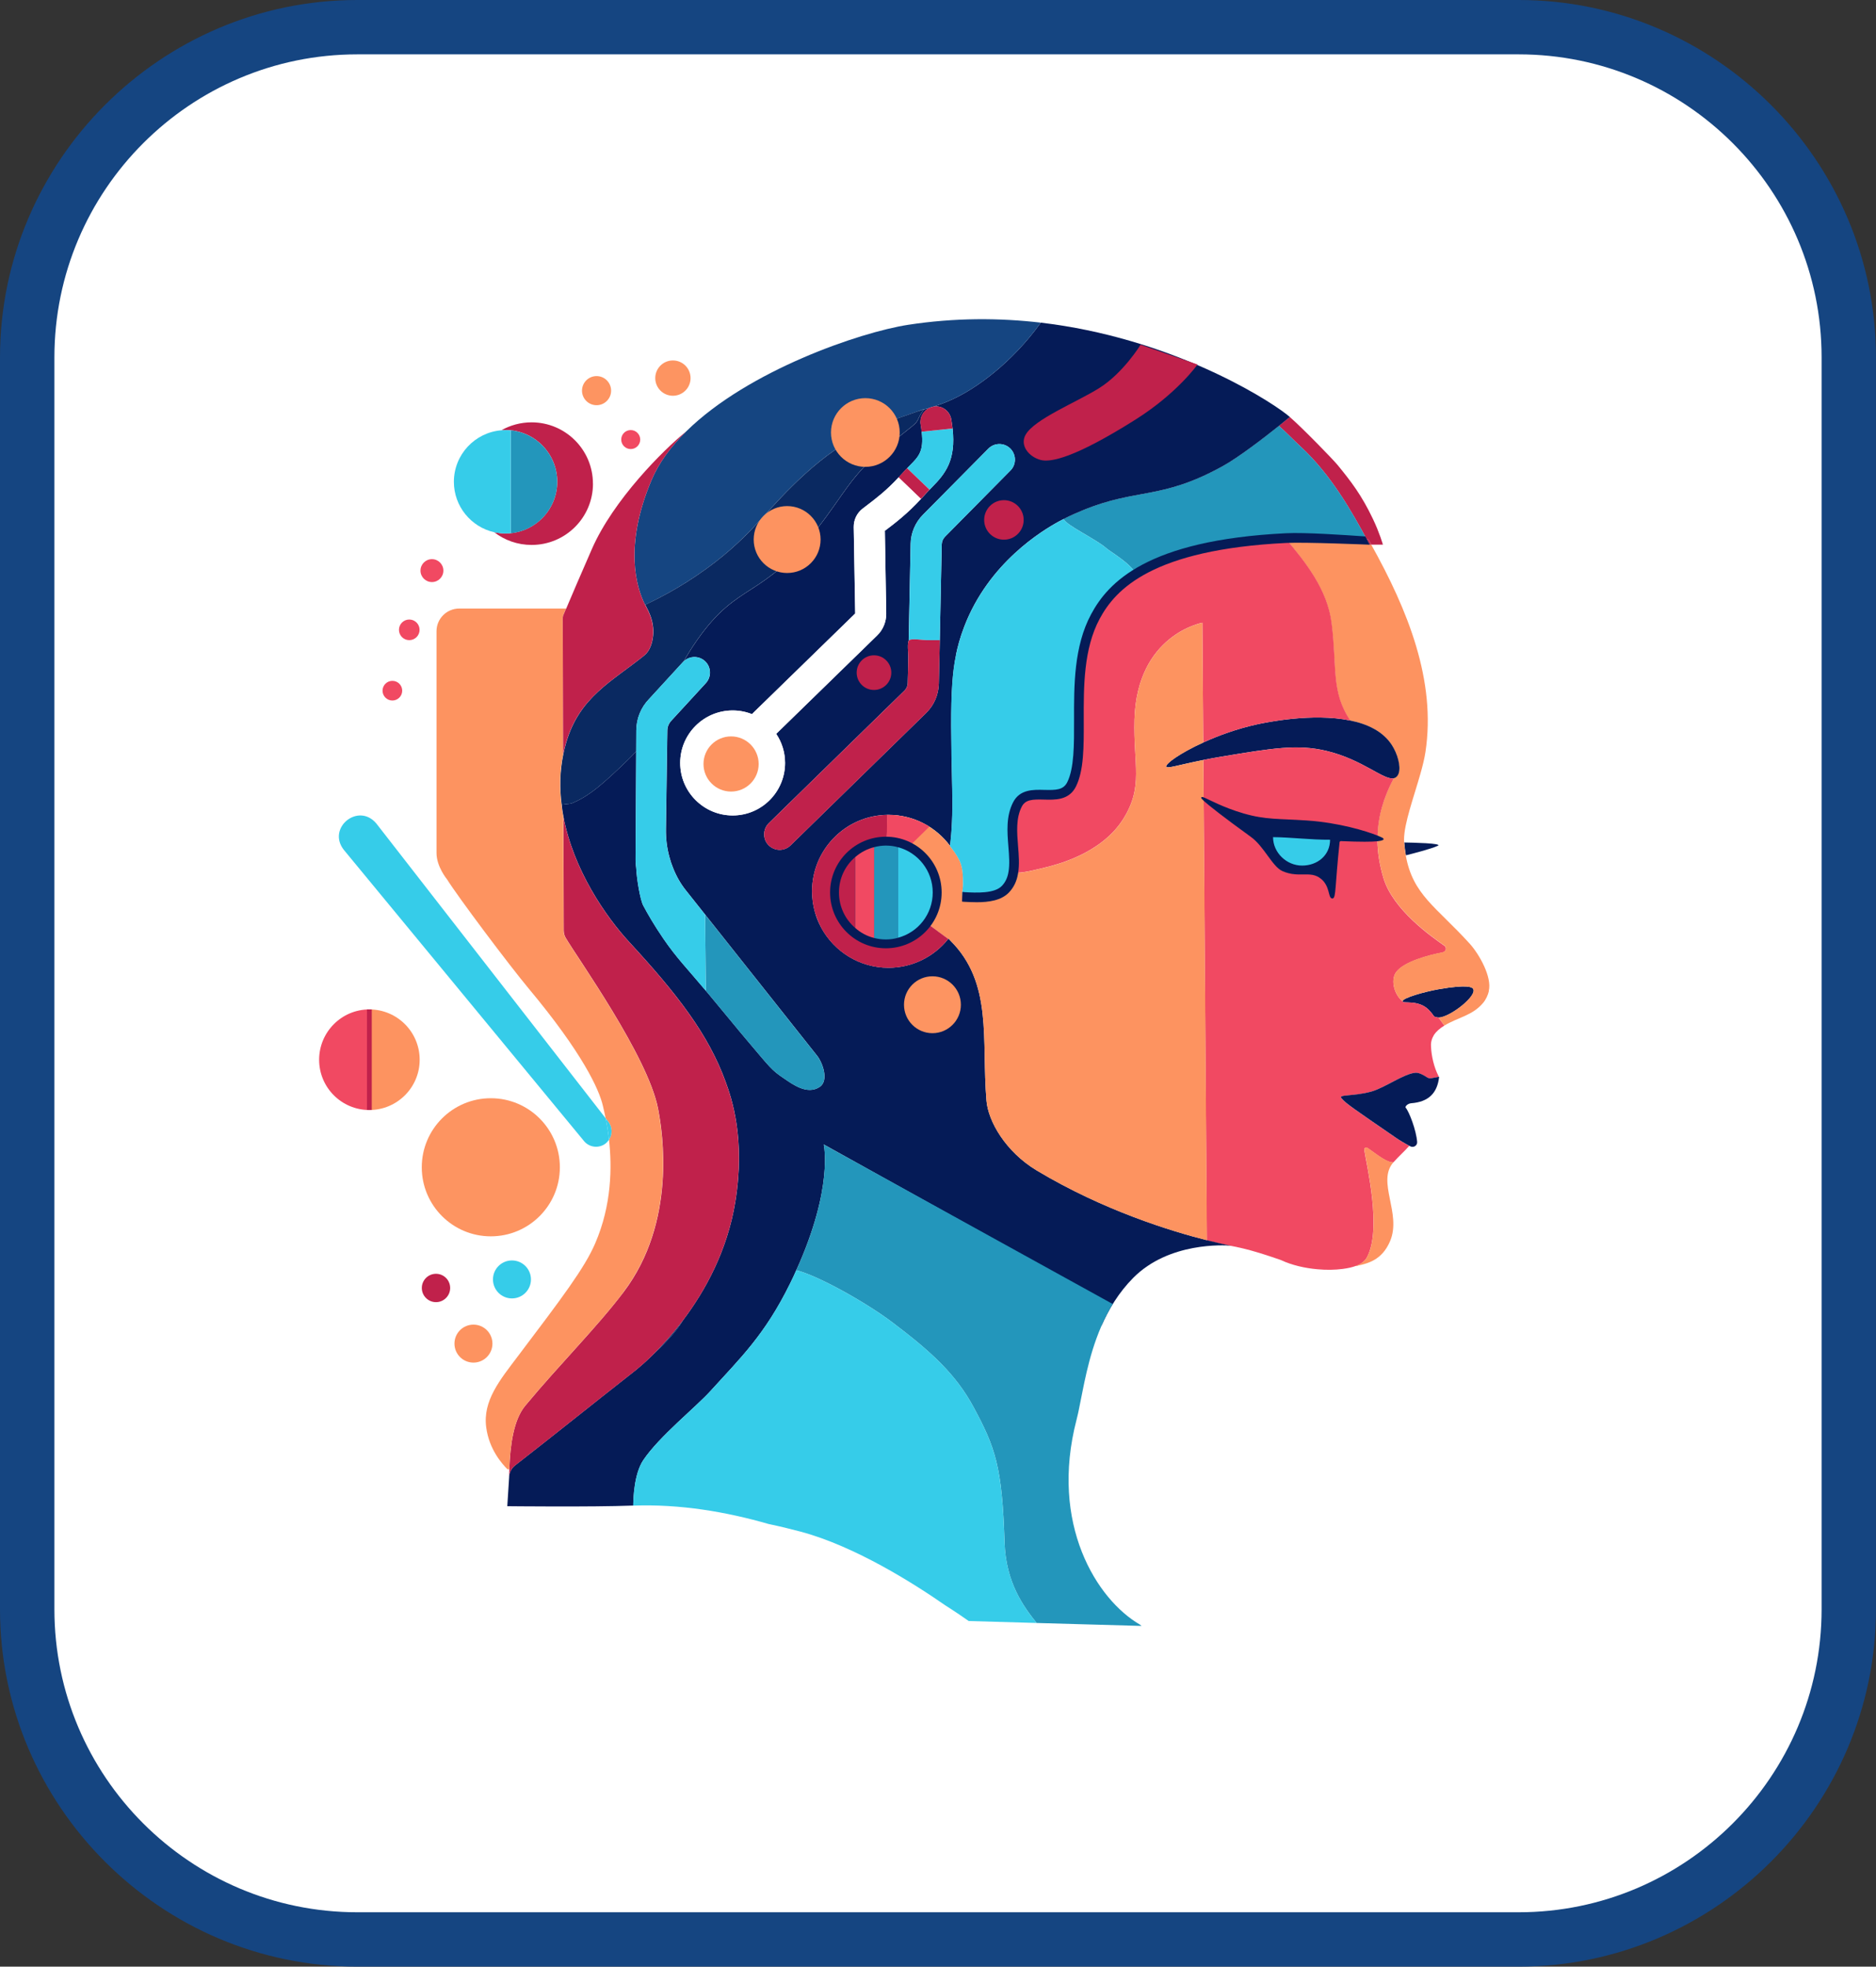 <?xml version="1.0" encoding="UTF-8"?>
<svg id="Layer_2" data-name="Layer 2" xmlns="http://www.w3.org/2000/svg" viewBox="0 0 393.15 412.11">
  <rect x="0" y="0" width="393.15" height="412.11" fill="#333333" stroke="none"/>
  <defs>
    <style>
      .cls-1 {
        stroke: #c0214b;
      }

      .cls-1, .cls-2 {
        fill: none;
        stroke-miterlimit: 10;
      }

      .cls-3 {
        fill: #36cce9;
      }

      .cls-3, .cls-4, .cls-5, .cls-6, .cls-7, .cls-8, .cls-9, .cls-10, .cls-11, .cls-12 {
        stroke-width: 0px;
      }

      .cls-4 {
        fill: #0a2961;
      }

      .cls-5 {
        fill: #154581;
      }

      .cls-6 {
        fill: #2396bb;
      }

      .cls-7 {
        fill: #c0214b;
      }

      .cls-8 {
        fill: #f14962;
      }

      .cls-9 {
        fill: #fff;
      }

      .cls-10 {
        fill: #fd9360;
      }

      .cls-11 {
        fill: #fd9461;
      }

      .cls-12 {
        fill: #051b57;
      }

      .cls-2 {
        stroke: #051b57;
        stroke-width: .25px;
      }
    </style>
  </defs>
  <g id="Layer_2-2" data-name="Layer 2">
    <g>
      <path class="cls-5" d="m318.26,0H74.88C33.7,0,0,33.7,0,74.88v262.34c0,41.19,33.7,74.88,74.88,74.88h243.38c41.19,0,74.88-33.7,74.88-74.88V74.88c0-41.19-33.7-74.88-74.88-74.88h0Z"/>
      <g>
        <path class="cls-9" d="m381.75,74.88v262.34c0,35.01-28.48,63.49-63.49,63.49H74.88c-35,0-63.48-28.48-63.48-63.49V74.88c0-35.01,28.48-63.49,63.48-63.49h243.38c35.01,0,63.49,28.48,63.49,63.49Z"/>
        <g>
          <g>
            <path class="cls-12" d="m301.46,213.22c-.1,0-.2-.02-.28-.03-.99-.21-.36-.11-1.71-1.53-2.21-2.3-5.5-1.24-5.53-1.84-.07-.68,4.57-2,7.54-2.52,6.3-1.11,7.05-.37,7.23-.11,1.01,1.45-4.92,6.04-7.24,6.04Z"/>
            <path class="cls-8" d="m292.57,203.73c-1.25,1.79-.24,4.85,1.37,6.09.03.6,3.32-.46,5.53,1.84,1.35,1.42.72,1.32,1.71,1.53.08.02.18.03.28.03l1.24,1.68c-1.04.63-1.74,1.29-2.18,1.95-.03.05-.07.11-.1.2-.26.44-.41.88-.49,1.33-.05.33-.06.65-.03.99.08,1.87.6,4.25,1.58,6.14.02.05.03.1.03.15l-1.53.28c-.31.07-.63,0-.9-.16-.57-.39-1.66-1.03-2.43-.98-2.43.16-6.48,3.17-9.33,3.96-3.78,1.03-6.89.55-6.23,1.35.86,1.07,2.67,2.28,11.53,8.37.65.46,1.81,1.12,2.72,1.63-1.16,1.3-2.05,2.03-3.34,3.47l-.33-.03c-1.47-.13-4.17-2.44-5.13-3.01-.31-.2-.68.07-.63.41.49,3.29,3.71,16.51.6,22.45-.37.72-1.07,1.38-2.21,1.82-.03.02-.07.03-.1.03-.77.29-1.68.5-2.69.63-.05.02-.08.02-.13.02-1.6.21-3.4.24-5.27.07-2.65-.23-5.39-.86-7.65-1.92-.05-.02-.08-.03-.13-.05-5.53-1.92-7.94-2.46-10.22-2.91h-.02s-.06-.02-.13-.02c-.2-.05-.54-.11-1.04-.21-.11-.03-.23-.05-.34-.08-.13-.02-.26-.05-.41-.08-.26-.07-.52-.11-.8-.18-.7-.16-1.51-.36-2.46-.6l-.67-92.27c1.07,1.03,4.35,3.58,9.93,7.62,2.85,2.03,4.53,6.27,6.66,7.2,3.48,1.51,5.78-.26,8.09,1.63,1.95,1.6,1.51,4.05,2.28,4.09.65,0,.44-2.56,1.4-11.69.03-.2.2-.34.39-.34,4.23.18,6.5.15,7.68.03.03,2.52.46,5.1,1.25,7.78,1.99,6.69,10.08,12.31,12.78,14.21.46.31.52,1.25-.49,1.43-2.51.46-8.07,1.87-9.65,4.15Z"/>
            <path class="cls-12" d="m294.58,232.11c.72.81,2.23,4.72,2.41,7.2.05.75-.78,1.25-1.43.9-.06-.03-.13-.08-.21-.11-.91-.5-2.07-1.17-2.72-1.63-8.86-6.09-10.66-7.29-11.53-8.37-.65-.8,2.46-.33,6.23-1.35,2.85-.78,6.9-3.79,9.33-3.96.77-.05,1.86.59,2.43.98.26.16.59.23.9.16l1.53-.28.08-.02c-.39,3.48-2.25,5.27-5.86,5.55-.8.07-1.33.73-1.16.93Z"/>
            <path class="cls-12" d="m301.3,177.24c-1.32.63-5.45,1.69-6.67,1.99-.15-.83-.26-1.73-.34-2.69,1.63.03,8.19.15,7.02.7Z"/>
            <path class="cls-10" d="m312.03,207.65c-.21.88-.6,1.76-1.22,2.51-2.28,2.69-5.23,3-8.11,4.74l-1.24-1.68c2.33,0,8.25-4.59,7.24-6.04-.18-.26-.93-.99-7.23.11-2.96.52-7.6,1.84-7.54,2.52-1.61-1.24-2.62-4.3-1.37-6.09,1.58-2.28,7.15-3.7,9.65-4.15,1.01-.18.94-1.12.49-1.43-2.7-1.9-10.79-7.52-12.78-14.21-.8-2.69-1.22-5.26-1.25-7.78.57-.07.88-.15,1.04-.23.08-.03.11-.08.13-.11,0-.08-.41-.29-1.16-.59.1-4.12,1.22-8.09,3.4-12.14.21-.05.39-.15.55-.29.21-.2.37-.46.47-.77.47-1.48-.24-4.1-1.5-5.99-1.86-2.8-5.06-4.31-8.66-5.05-4.07-6.01-2.75-11.17-3.91-20.38-.88-7.05-5.42-12.78-9.69-17.79.11,0,.23-.02.34-.02,4.72-.24,10.79.02,16.72.23h.02c.2.39.39.75.59,1.11h.36c7.65,13.72,13.63,28.47,11.36,43.45-.21,1.38-.6,2.95-1.06,4.57-1.38,4.88-3.43,10.42-3.43,13.8,0,.2,0,.39.02.59.08.96.2,1.86.34,2.69,1.48,8.29,6.3,10.69,13.41,18.52,2,2.21,4.7,7,3.99,9.9Z"/>
            <path class="cls-12" d="m293.13,162.02c-.1.31-.26.57-.47.77-.16.15-.34.24-.55.29-2.1.49-6.45-3.89-14.11-5.73-6.07-1.45-11.33-.57-21.85,1.17-1.46.24-2.78.49-3.96.73-5.23,1.04-7.6,1.87-7.78,1.4-.21-.59,2.88-2.85,7.75-5.06,3.16-1.45,7.08-2.88,11.31-3.81,1.73-.37,11.57-2.46,19.5-.8,3.6.73,6.8,2.25,8.66,5.05,1.25,1.89,1.97,4.51,1.5,5.99Z"/>
            <path class="cls-8" d="m292.1,163.08c-2.18,4.05-3.3,8.03-3.4,12.14-2.38-.96-8.14-2.73-14.76-3.17-5.97-.41-8.66-.13-13.33-1.48-4.43-1.29-7.36-2.98-8.37-3.37l-.05-7.94c1.17-.24,2.49-.49,3.96-.73,10.52-1.74,15.77-2.62,21.85-1.17,7.67,1.84,12.01,6.22,14.11,5.73Z"/>
            <path class="cls-10" d="m291.68,243.53l.33.03c-3.55,4.05,1.76,10.68-.68,16.49-1.73,4.12-4.85,4.69-6.66,5.14-.03.02-.07.03-.1.03l-.34.1-.02-.1s.07-.02.1-.03c1.14-.44,1.84-1.11,2.21-1.82,3.11-5.94-.11-19.16-.6-22.45-.05-.34.33-.6.63-.41.96.57,3.66,2.88,5.13,3.01Z"/>
            <path class="cls-7" d="m289.81,114.13h-2.41c-.21-.36-.41-.73-.62-1.09-.11,0-.21,0-.33-.02h-.02c-2.95-5.44-7.39-13.48-13.9-19.47-1.17-1.07-3.09-3.06-4.51-4.31,1.38-1.11,2.28-1.86,2.28-1.86,2.72,2.36,9.05,8.89,10,10.04,2.78,3.39,5.05,6.33,7.41,11.3,1.42,2.98,2.1,5.4,2.1,5.4Z"/>
            <path class="cls-12" d="m289.85,175.81s-.05.08-.13.11c-.16.08-.47.16-1.04.23-1.19.11-3.45.15-7.68-.03-.2,0-.36.15-.39.34-.96,9.13-.75,11.69-1.4,11.69-.77-.03-.33-2.49-2.28-4.09-2.31-1.89-4.61-.11-8.09-1.63-2.13-.93-3.81-5.16-6.66-7.2-5.58-4.04-8.86-6.59-9.93-7.62l-.02-.42c1.01.39,3.94,2.08,8.37,3.37,4.67,1.35,7.36,1.07,13.33,1.48,6.63.44,12.39,2.21,14.76,3.17.75.29,1.16.5,1.16.59Z"/>
            <path class="cls-7" d="m287.4,114.13h-.36c-.2-.36-.39-.72-.59-1.11.11.02.21.02.33.02.21.36.41.73.62,1.09Z"/>
            <path class="cls-6" d="m286.44,113.02c-5.93-.21-12-.47-16.72-.23-.11,0-.23.02-.34.02l-.02-.02c-15.61.77-25.23,3.65-31.34,7.42-1.2-2.25-5.21-4.51-6.17-5.34-2.21-1.94-8.3-4.72-8.97-6.12,1.73-.9,3.13-1.45,4.04-1.84,11.43-4.7,16.41-2.1,29.33-9.25,3.37-1.86,8.74-6.01,11.77-8.43,1.42,1.25,3.34,3.24,4.51,4.31,6.51,5.99,10.96,14.03,13.9,19.47Z"/>
            <path class="cls-8" d="m282.97,150.98c-7.93-1.66-17.78.42-19.5.8-4.23.93-8.16,2.36-11.31,3.81l-.18-25.1s-13.72,2.46-14.23,20.28c-.26,9.51,1.94,13.97-2.34,20.82-4.49,7.18-13.71,9.51-15.95,10.08-2.72.67-4.96,1.25-6.9,1.24.75-4.3-1.38-9.88.86-14.28.8-1.53,2.15-1.95,3.68-2.05.23,0,.44-.02.67-.02.8,0,1.61.05,2.39.03,1.89,0,3.66-.26,4.62-2.2,3.6-7.29-1.2-23.67,4.98-35.18,1.66-3.09,4.15-6.17,8.35-8.84,6.04-3.81,15.61-6.76,31.27-7.57,4.26,5.01,8.81,10.74,9.69,17.79,1.16,9.21-.16,14.37,3.91,20.38Z"/>
            <path class="cls-12" d="m200.32,137.31c.37-1.77.83-3.6,1.76-6.02,5.13-13.38,16.34-20.1,19.78-21.99.36-.2.7-.37,1.03-.54,1.73-.9,3.13-1.45,4.04-1.84,11.43-4.7,16.41-2.1,29.33-9.25,3.37-1.86,8.74-6.01,11.77-8.43,1.38-1.11,2.28-1.86,2.28-1.86-.26-.23-.49-.41-.67-.55-4.82-3.76-24.82-16.08-51.52-19.22-6.1,8.48-13.54,13.79-18.48,16.05-1.6.75-2.83,1.17-4.05,1.55,1.76-.33,3.45.88,3.76,2.64.11.68.21,1.33.28,1.95.73,6.61-1.47,9.44-4.38,12.36-.15.15-.29.29-.44.46-.29.28-.57.59-.85.9-.31.36-.62.7-.96,1.04-2.85,3.11-5.58,5.18-7.28,6.46-.1.07-.18.13-.28.2l.29,17.35c.02,1.73-.67,3.4-1.9,4.59l-21.16,20.62c1.17,1.74,1.86,3.86,1.86,6.1,0,3.03-1.24,5.8-3.22,7.78-1.99,1.99-4.72,3.22-7.76,3.22-6.07,0-11-4.93-11-11s4.93-11,11-11c1.45,0,2.82.28,4.07.78.08-.11.18-.23.29-.33l21.32-20.77-.31-18.1c-.02-1.5.63-2.9,1.81-3.83.31-.24.67-.5,1.06-.81,1.63-1.24,4.02-3.04,6.53-5.78.26-.26.5-.54.75-.81.34-.41.7-.77,1.04-1.12.18-.18.36-.36.54-.54,1.87-1.89,3-3,2.51-7.08-.05-.47-.11-.98-.21-1.51-.26-1.5.55-2.95,1.9-3.52-.41.11-.85.24-1.29.37,0,.15-.57.73-1.09,1.92-.52,1.19-.65.99-7.41,6.46-6.74,5.47-8.19,9.41-13.67,16.41-11.93,15.2-16.52,11.05-25.23,23.42-1.14,1.63-2.08,3.13-2.86,4.54,1.25-1.2,3.24-1.2,4.49,0,1.3,1.25,1.33,3.3.1,4.61l-7.18,7.81c-.41.42-.68.94-.8,1.51-.03.2-.05.39-.05.59l-.1,6.74-.2,13.85c-.03,1.97.2,3.96.72,5.86.24.91.47,1.53.72,2.18.67,1.74,1.58,3.39,2.75,4.85,1.06,1.32,2.43,3.06,4.02,5.06,7.47,9.43,19.58,24.69,23.49,29.61,1.14,1.45,2.49,5.19.52,6.51-2.6,1.74-5.67-.55-7.42-1.74-2.75-1.84-2.85-2.2-7.98-8.24-2.43-2.87-2.28-2.78-7.86-9.47-.2-.24-.39-.47-.59-.7-3.94-4.69-6.15-6.9-8.87-10.87-1.97-2.87-3.39-5.36-4.25-6.98-.67-1.27-1.38-5.7-1.48-7.88v-.02c-.08-.55-.13-1.11-.13-1.66l.13-22.76c-.55.6-1.14,1.2-1.77,1.82-5.06,4.88-8.04,7.59-11.85,9.12l-2,.24c.08.85.21,1.69.37,2.52,2.1,11.13,8.87,20.93,13.8,26.27,10.26,11.12,16.6,19.42,20.19,29.28,1.22,3.35,4.2,11.87,2.03,25.13-1.68,10.35-6.38,18.75-10.91,24.76-1.71,2.87-3.92,4.95-6.46,7.39-1.84,1.81-3.16,2.87-3.48,3.13-10.94,8.6-16.13,12.81-25.33,19.99-.7.55-1.14,1.37-1.22,2.26v.15l-.39,6.12s17.68.2,26.29-.13h.11c.02-1.53.18-6.63,2.08-9.49,3.34-5,11.09-11.18,14.1-14.52,6.3-6.95,11.39-11.75,16.69-22.53.47-.94.9-1.87,1.3-2.78,7.86-17.35,5.75-26.35,5.75-26.35l59.77,33.22s-.67,1.87-1.63,4.93c1.56-3.61,3.7-7.16,6.74-10.22,7.46-7.5,19.01-6.84,20.46-6.72-.2-.05-.54-.11-1.04-.21-.11-.03-.23-.05-.34-.08-.13-.02-.26-.05-.41-.08-.26-.07-.52-.11-.8-.18-.7-.16-1.51-.36-2.46-.6-7.37-1.86-21.6-6.19-35.63-14.6-6.54-3.92-10.21-10.32-10.56-14.67-1.07-12.81,1.43-24.63-7.62-33.57l-.39-.29c-2.93,3.68-7.46,6.04-12.53,6.04-6.07,0-11.36-3.39-14.08-8.38-.05-.08-.1-.18-.13-.26-.5-.96-.91-1.97-1.2-3.03-.39-1.38-.6-2.83-.6-4.35,0-8.77,7.08-15.92,15.82-16.02h.2c5.31,0,9.98,2.57,12.91,6.51.36-3.04.57-6.8.46-11.51-.26-11.12-.33-17.69,0-22.38.16-2.39.41-4.3.78-6.07Zm-2.26-24.86c-.44.44-.68,1.03-.7,1.64l-.41,20.04-.2,9.08c-.05,2.36-.99,4.56-2.67,6.2l-28.41,27.74c-.63.62-1.45.93-2.28.93s-1.69-.33-2.33-.98c-1.25-1.29-1.22-3.35.06-4.61l2.51-2.46,25.88-25.28c.46-.44.72-1.04.72-1.68.02-.86.05-1.73.07-2.6.02-.94.03-1.89.05-2.83.02-.63-.29-3.11.16-3.48l-.08-.03c.18-8.56.41-20.17.41-20.17.05-2.3.96-4.46,2.57-6.09l3.32-3.35,10.39-10.5c1.27-1.29,3.32-1.29,4.61-.03,1.27,1.27,1.29,3.34.02,4.61l-13.69,13.85Z"/>
            <path class="cls-8" d="m269.36,112.79l.02.02c-15.66.81-25.23,3.76-31.27,7.57-.02-.07-.03-.11-.08-.16,6.1-3.78,15.72-6.66,31.34-7.42Z"/>
            <path class="cls-10" d="m252.92,259.89c-7.37-1.86-21.6-6.19-35.63-14.6-6.54-3.92-10.21-10.32-10.56-14.67-1.07-12.81,1.43-24.63-7.62-33.57v-.02l-.34-.34s-.03.05-.05.07l-13.22-9.73.49-16.26h.2c5.31,0,9.98,2.57,12.91,6.51v.02c.88,1.16,1.24,1.56,1.95,2.95.78,1.55.77,3.39.78,5.11.02.55-.31,2.13,0,2.57.29.44,1.07.37,1.55.41,2.57.23,5.63.03,7.54-1.95.94-.99,1.43-2.17,1.64-3.47,1.94.02,4.18-.57,6.9-1.24,2.25-.57,11.46-2.9,15.95-10.08,4.28-6.85,2.08-11.31,2.34-20.82.5-17.82,14.23-20.28,14.23-20.28l.18,25.1c-4.87,2.21-7.96,4.48-7.75,5.06.18.47,2.56-.36,7.78-1.4l.05,7.94c-.2-.08-.33-.1-.37-.07-.05.03.08.21.39.49l.67,92.27Z"/>
            <path class="cls-12" d="m252.25,167.62c-.31-.28-.44-.46-.39-.49.05-.03.18-.02.37.07l.02.42Z"/>
            <path class="cls-6" d="m239.23,340.71l-21.99-.62c-2.65-3.34-6.45-8.35-6.72-16.93-.5-15.81-1.92-19.81-6.48-28.28-3.74-6.93-8.87-11.61-16.96-17.73-5.76-4.36-15.86-9.93-20.19-10.97h-.02c7.86-17.35,5.75-26.35,5.75-26.35l60.59,33.43s-1.12,1.66-2.44,4.72c-2.77,6.4-3.74,13.01-4.7,17.52-.05.23-.1.47-.15.7-.1.46-.21.9-.31,1.3-5.68,21.86,4.23,37.67,13.25,42.91t.02.02c.23.18.36.28.36.28Z"/>
            <path class="cls-8" d="m238.11,120.38c-4.2,2.67-6.69,5.75-8.35,8.84-6.19,11.51-1.38,27.88-4.98,35.18-.96,1.94-2.73,2.2-4.62,2.2,1.76-.03,3.37-.39,4.26-2.2,3.6-7.29-1.2-23.67,4.98-35.18,1.69-3.16,4.26-6.32,8.63-9,.05.05.07.1.08.16Z"/>
            <path class="cls-3" d="m238.02,120.22c-4.36,2.69-6.93,5.84-8.63,9-6.19,11.51-1.38,27.88-4.98,35.18-.9,1.81-2.51,2.16-4.26,2.2-.78.02-1.6-.03-2.39-.03-.23,0-.44.02-.67.02-1.68.03-3.19.37-4.04,2.05-2.25,4.4-.11,9.98-.86,14.28h.36c-.21,1.3-.7,2.47-1.64,3.47-1.9,1.99-4.96,2.18-7.54,1.95-.47-.03-1.25.03-1.55-.41-.31-.44.02-2.02,0-2.57-.02-1.73,0-3.56-.78-5.11-.72-1.38-1.07-1.79-1.95-2.95v-.02c.36-3.04.57-6.8.46-11.51-.26-11.12-.33-17.69,0-22.38.16-2.39.41-4.3.78-6.07.37-1.77.83-3.6,1.76-6.02,5.13-13.38,16.34-20.1,19.78-21.99.36-.2.7-.37,1.03-.54.67,1.4,6.76,4.18,8.97,6.12.96.83,4.96,3.09,6.17,5.34Z"/>
            <path class="cls-8" d="m217.09,166.58c-1.53.1-2.88.52-3.68,2.05-2.25,4.4-.11,9.98-.86,14.28h-.36c.75-4.3-1.38-9.88.86-14.28.85-1.68,2.36-2.02,4.04-2.05Z"/>
            <path class="cls-3" d="m217.24,340.09l-14.23-.41c-.91-.65-2.59-1.81-4.93-3.3-6.45-4.48-18.79-12.34-30.26-15.42-2.25-.6-4.49-1.14-6.71-1.6-8.9-2.57-18.59-4.22-28.41-3.86.02-1.53.18-6.63,2.08-9.49,3.34-5,11.09-11.18,14.1-14.52,6.3-6.95,11.39-11.75,16.69-22.53.47-.94.9-1.87,1.3-2.78h.02c4.33,1.04,14.42,6.61,20.19,10.97,8.09,6.12,13.22,10.79,16.96,17.73,4.56,8.46,5.97,12.47,6.48,28.28.28,8.58,4.07,13.59,6.72,16.93Z"/>
            <path class="cls-3" d="m211.75,98.6l-13.69,13.85c-.44.44-.68,1.03-.7,1.64l-.41,20.04h-2.82c-.65,0-3.13-.41-3.61.03l-.08-.03c.18-8.56.41-20.17.41-20.17.05-2.3.96-4.46,2.57-6.09l3.32-3.35,10.39-10.5c1.27-1.29,3.32-1.29,4.61-.03,1.27,1.27,1.29,3.34.02,4.61Z"/>
            <path class="cls-5" d="m218.12,67.61c-6.1,8.48-13.54,13.79-18.48,16.05-1.6.75-2.83,1.17-4.05,1.55-.26.05-.52.13-.75.24-.41.11-.85.24-1.29.37,0-.11-.34.05-1.33.42-.2.07-.39.13-.6.21-.44.13-.91.31-1.42.5-.1.03-.2.07-.29.1-5.6,1.87-12.65,4.49-21.26,12.31-7.72,7.02-10.29,11.79-18.54,18.25-5.83,4.54-11.25,7.41-14.91,9.12h-.02c-1.86-3.71-4.44-12.37,1.35-26.11,1.55-3.68,4.1-7.1,7.28-10.22l.03-.03c12.96-12.76,36.45-20.75,46.43-22.3,9.8-1.51,19.18-1.47,27.85-.46Z"/>
            <path class="cls-3" d="m195.24,102.15c-.15.15-.29.29-.44.46l-4.7-4.51c.18-.18.36-.36.54-.54,1.87-1.89,3-3,2.51-7.08l6.48-.68c.73,6.61-1.47,9.44-4.38,12.36Z"/>
            <path class="cls-7" d="m199.62,89.79l-6.48.68c-.05-.47-.11-.98-.21-1.51-.26-1.5.55-2.95,1.9-3.52.26-.08.5-.16.75-.24,1.76-.33,3.45.88,3.76,2.64.11.68.21,1.33.28,1.95Z"/>
            <path class="cls-12" d="m199.1,197.03v.02l-.39-.29s.03-.05.05-.07l.34.34Z"/>
            <path class="cls-7" d="m198.71,196.76c-2.93,3.68-7.46,6.04-12.53,6.04-6.07,0-11.36-3.39-14.08-8.38-.05-.08-.1-.18-.13-.26-.44-.93-.85-1.94-1.2-3.03-.39-1.38-.6-2.83-.6-4.35,0-8.77,7.08-15.92,15.82-16.02l-.49,16.26,13.22,9.73Z"/>
            <path class="cls-7" d="m196.95,134.14l-.2,9.08c-.05,2.36-.99,4.56-2.67,6.2l-28.41,27.74c-.63.62-1.45.93-2.28.93s-1.69-.33-2.33-.98c-1.25-1.29-1.22-3.35.06-4.61l2.51-2.46,25.88-25.28c.46-.44.72-1.04.72-1.68.02-.86.05-1.73.07-2.6.02-.94.03-1.89.05-2.83.02-.63-.29-3.11.16-3.48.49-.44,2.96-.03,3.61-.03h2.82Z"/>
            <path class="cls-7" d="m195.59,85.2c-.24.08-.49.16-.75.24.23-.11.49-.2.75-.24Z"/>
            <path class="cls-7" d="m194.8,102.6c-.29.28-.57.59-.85.9-.31.36-.62.7-.96,1.04l-4.69-4.51c.26-.26.5-.54.75-.81.34-.41.7-.77,1.04-1.12l4.7,4.51Z"/>
            <path class="cls-5" d="m193.55,85.82c-.42.13-.86.28-1.33.42.99-.37,1.33-.54,1.33-.42Z"/>
            <path class="cls-9" d="m193,104.54l-4.69-4.51c-2.51,2.73-4.9,4.54-6.53,5.78-.39.31-.75.57-1.06.81-1.17.93-1.82,2.33-1.81,3.83l.31,18.1-21.32,20.77c-.11.1-.21.21-.29.33-1.25-.5-2.62-.78-4.07-.78-6.07,0-11,4.93-11,11s4.93,11,11,11c3.04,0,5.78-1.24,7.76-3.22,1.99-1.99,3.22-4.75,3.22-7.78,0-2.25-.68-4.36-1.86-6.1l21.16-20.62c1.24-1.19,1.92-2.87,1.9-4.59l-.29-17.35c.1-.07.18-.13.28-.2,1.69-1.29,4.43-3.35,7.28-6.46Zm-39.62,61.53c-3.27,0-5.93-2.65-5.93-5.93s2.65-5.91,5.93-5.91,5.91,2.65,5.91,5.91-2.65,5.93-5.91,5.93Z"/>
            <path class="cls-4" d="m193.55,85.82c0,.15-.57.73-1.09,1.92-.52,1.19-.65.99-7.41,6.46-6.74,5.47-8.19,9.41-13.67,16.41-11.93,15.2-16.52,11.05-25.23,23.42-1.14,1.63-2.08,3.13-2.86,4.54-.05.03-.08.07-.11.1l-7.16,7.81c-1.71,1.77-2.65,4.1-2.67,6.56l-.02,4.4c-.55.6-1.14,1.2-1.77,1.82-5.06,4.88-8.04,7.59-11.85,9.12l-2,.24c-.46-3.43-.39-6.97.33-10.52.16-.8.36-1.61.59-2.41,2.8-9.64,9.51-12.81,16.38-18.33,1.16-.94,1.69-2.51,1.86-4.12.16-1.53-.1-3.06-.67-4.48-.18-.47-.41-.94-.65-1.4-.11-.2-.23-.41-.34-.65h.02c3.66-1.71,9.08-4.57,14.91-9.12,8.25-6.46,10.82-11.23,18.54-18.25,8.61-7.81,15.66-10.43,21.26-12.31.1-.03.2-.07.29-.1.55-.18,1.03-.36,1.42-.5.21-.08.41-.15.6-.21.47-.15.91-.29,1.33-.42Z"/>
            <path class="cls-12" d="m191.61,86.46c-.39.15-.86.33-1.42.5.5-.2.98-.37,1.42-.5Z"/>
            <path class="cls-6" d="m171.77,227.77c-2.6,1.74-5.67-.55-7.42-1.74-2.75-1.84-2.85-2.2-7.98-8.24-2.43-2.87-2.28-2.78-7.86-9.47-.2-.24-.39-.47-.59-.7l-.16-15.97c7.47,9.43,19.58,24.69,23.49,29.61,1.14,1.45,2.49,5.19.52,6.51Z"/>
            <path class="cls-7" d="m154.09,251.84c-1.68,10.35-6.38,18.75-10.91,24.76-2.36,3.14-4.67,5.63-6.46,7.39-1.84,1.81-3.16,2.87-3.48,3.13-10.94,8.6-16.13,12.81-25.33,19.99-.7.55-1.14,1.37-1.22,2.26.02-.49.03-.99.05-1.48.18-5.16.9-10.39,3.34-13.33,7.29-8.77,14.96-16.36,20.61-23.82,11.12-14.67,8.2-33.44,7.21-38.48-2.17-10.99-16.82-31.42-19.39-35.81-.24-.44-.37-.94-.37-1.45l-.07-23.85c2.1,11.13,8.87,20.93,13.8,26.27,10.26,11.12,16.6,19.42,20.19,29.28,1.22,3.35,4.2,11.87,2.03,25.13Z"/>
            <path class="cls-3" d="m147.76,191.65l.16,15.97c-3.94-4.69-6.15-6.9-8.87-10.87-1.97-2.87-3.39-5.36-4.25-6.98-.67-1.27-1.38-5.7-1.48-7.88v-.02c-.08-.55-.13-1.11-.13-1.66l.13-22.76.02-4.4c.02-2.46.96-4.79,2.67-6.56l7.16-7.81s.06-.07.11-.1c1.25-1.2,3.24-1.2,4.49,0,1.3,1.25,1.33,3.3.1,4.61l-7.18,7.81c-.41.42-.68.94-.8,1.51-.03.2-.05.39-.05.59l-.1,6.74-.2,13.85c-.03,1.97.2,3.96.72,5.86.24.91.47,1.53.72,2.18.67,1.74,1.58,3.39,2.75,4.85,1.06,1.32,2.43,3.06,4.02,5.06Z"/>
            <path class="cls-10" d="m130.68,270.74c-5.65,7.46-13.32,15.04-20.61,23.82-2.44,2.95-3.16,8.17-3.34,13.33l-.39-.02c-1.16-1.16-3.83-4.17-4.44-8.74-.77-5.62,2.88-9.96,6.67-14.99,9.31-12.31,13.97-18.48,16.16-23.59,3.5-8.09,3.53-16.1,2.9-21.73.73-1.12.72-2.65-.16-3.78l-.54-.7c-.23-1.11-.44-1.99-.57-2.56-.78-3.48-4.31-11.15-15.56-24.63-4.07-4.87-14.85-19.24-17.12-22.89,0,0-2.2-2.64-2.2-5.52v-46.47c0-2.62,2.13-4.75,4.75-4.75h22.33l.05.03c-.2.49-.37.88-.49,1.16-.13.31-.2.62-.2.94l.08,28.45c-.72,3.55-.78,7.08-.33,10.52.08.85.21,1.69.37,2.52l.07,23.85c0,.5.13,1.01.37,1.45,2.57,4.4,17.22,24.82,19.39,35.81.99,5.05,3.91,23.82-7.21,38.48Z"/>
            <path class="cls-4" d="m143.19,276.6c-1.71,2.87-3.92,4.95-6.46,7.39,1.79-1.76,4.1-4.25,6.46-7.39Z"/>
            <path class="cls-7" d="m136.17,128.78c.57,1.42.83,2.95.67,4.48-.16,1.61-.7,3.17-1.86,4.12-6.87,5.52-13.58,8.69-16.38,18.33-.23.8-.42,1.61-.59,2.41l-.08-28.45c0-.33.06-.63.2-.94.11-.28.29-.67.49-1.16h.02c1.04-2.47,3.17-7.44,5.42-12.57,4.49-10.24,14.91-20.69,19.75-24.6-3.17,3.13-5.73,6.54-7.28,10.22-5.8,13.74-3.21,22.4-1.35,26.11.11.24.23.46.34.65.24.46.47.93.65,1.4Z"/>
            <path class="cls-3" d="m127.48,235.05c.88,1.12.9,2.65.16,3.78-.2-1.74-.46-3.26-.7-4.48l.54.7Z"/>
            <path class="cls-3" d="m127.64,238.82c-.2.29-.44.57-.73.8-1.38,1.07-3.39.85-4.51-.5l-50.35-61.04c-3.61-4.61,3.09-10.03,6.84-5.49l48.05,61.76c.24,1.22.5,2.73.7,4.48Z"/>
          </g>
          <path class="cls-2" d="m252.25,167.62c1.07,1.03,4.35,3.58,9.93,7.62,2.85,2.03,4.53,6.27,6.66,7.2,3.48,1.51,5.78-.26,8.09,1.63,1.95,1.6,1.51,4.05,2.28,4.09.65,0,.44-2.56,1.4-11.69.03-.2.2-.34.39-.34,4.23.18,6.5.15,7.68.03.57-.07.88-.15,1.04-.23.08-.03.11-.08.13-.11,0-.08-.41-.29-1.16-.59-2.38-.96-8.14-2.73-14.76-3.17-5.97-.41-8.66-.13-13.33-1.48-4.43-1.29-7.36-2.98-8.37-3.37-.2-.08-.33-.1-.37-.07s.08.21.39.49Z"/>
        </g>
      </g>
      <path class="cls-7" d="m239.03,72.24s-3.62,5.94-8.73,9.12c-4.75,2.96-13.49,6.45-15.36,9.73-1.29,2.26.71,4.65,3.13,5.29,2.12.56,7.12-.41,19.87-8.44,8.83-5.57,13.02-11.56,13.02-11.56l-11.93-4.14Z"/>
      <circle class="cls-11" cx="195.41" cy="210.54" r="5.96"/>
      <circle class="cls-11" cx="102.86" cy="244.6" r="14.47"/>
      <circle class="cls-7" cx="91.37" cy="269.89" r="2.97"/>
      <circle class="cls-3" cx="107.29" cy="268.1" r="3.98"/>
      <circle class="cls-10" cx="99.22" cy="281.55" r="3.98"/>
      <circle class="cls-8" cx="90.52" cy="119.57" r="2.4"/>
      <circle class="cls-8" cx="85.77" cy="131.98" r="2.16"/>
      <circle class="cls-8" cx="82.23" cy="144.73" r="2.06"/>
      <path class="cls-7" d="m124.27,101.35c0,7.1-5.76,12.84-12.86,12.84-2.95,0-5.66-.99-7.85-2.67.77.16,1.56.26,2.39.26,5.97,0,10.83-4.85,10.83-10.83s-4.85-10.84-10.83-10.84c-.29,0-.57.02-.85.03,1.87-1.04,4.02-1.64,6.3-1.64,7.1,0,12.86,5.75,12.86,12.84Z"/>
      <path class="cls-6" d="m116.78,100.96c0,5.62-4.28,10.24-9.75,10.78v-21.57c5.47.54,9.75,5.16,9.75,10.79Z"/>
      <path class="cls-3" d="m107.03,90.17v21.57c-.36.03-.72.05-1.07.05-.83,0-1.63-.1-2.39-.26-4.83-1.09-8.45-5.42-8.45-10.56,0-5.7,4.4-10.37,9.99-10.81.28-.02.55-.03.85-.03.36,0,.72.02,1.07.05Z"/>
      <circle class="cls-11" cx="125.02" cy="81.86" r="3.05"/>
      <circle class="cls-8" cx="132.18" cy="92.11" r="1.99"/>
      <circle class="cls-11" cx="141.02" cy="79.23" r="3.7"/>
      <circle class="cls-11" cx="181.35" cy="90.63" r="7.2"/>
      <circle class="cls-10" cx="164.96" cy="113.06" r="7.01"/>
      <circle class="cls-7" cx="210.39" cy="108.95" r="4.14"/>
      <circle class="cls-7" cx="183.16" cy="140.95" r="3.63"/>
      <circle class="cls-11" cx="153.21" cy="160.09" r="5.78"/>
      <path class="cls-3" d="m278.74,175.96c0,3.25-2.62,5.42-5.87,5.42s-6.08-2.71-6.08-5.96c3.76.03,7.87.57,11.95.54Z"/>
      <path class="cls-8" d="m194.77,173.21l-9.06,8.89.22-11.36c3.24,0,6.25.91,8.84,2.47Z"/>
      <g>
        <path class="cls-8" d="m77.41,211.52v21.08c-5.83,0-10.53-4.72-10.53-10.53s4.7-10.55,10.53-10.55Z"/>
        <path class="cls-10" d="m87.95,222.07c0,5.81-4.72,10.53-10.55,10.53v-21.08c5.83,0,10.55,4.72,10.55,10.55Z"/>
      </g>
      <line class="cls-1" x1="77.41" y1="211.52" x2="77.41" y2="232.6"/>
      <circle class="cls-12" cx="185.65" cy="187.02" r="11.69"/>
      <path class="cls-12" d="m204.68,189.06c-.92,0-1.82-.05-2.64-.09l-.43-.05.08-2.03.46.06c2.48.13,6.24.33,7.82-1.32.73-.77,1.18-1.72,1.38-2.93.27-1.57.13-3.37-.02-5.27-.25-3.13-.51-6.38.98-9.3,1.4-2.75,4.25-2.67,6.54-2.61,2.45.06,4,.03,4.82-1.62,1.45-2.94,1.43-7.82,1.42-12.98-.02-7.25-.05-15.47,3.58-22.22,3.54-6.59,11.63-15.52,40.81-16.96,4.02-.21,12.55.39,15.76.61.6.04.8.06.9.06l.92,1.73s-13.59-.57-17.48-.37c-28.15,1.39-35.81,9.73-39.12,15.89-3.39,6.3-3.36,14.25-3.34,21.25.02,5.65.03,10.52-1.63,13.89-1.43,2.9-4.35,2.82-6.7,2.75-2.39-.06-3.89-.03-4.67,1.5-1.23,2.41-1,5.36-.77,8.21.16,1.95.32,3.96,0,5.77-.26,1.61-.89,2.92-1.91,3.99-1.62,1.69-4.27,2.04-6.75,2.04Z"/>
      <g>
        <path class="cls-7" d="m179.21,179.62v14.81c-2.08-1.77-3.39-4.44-3.39-7.41s1.3-5.62,3.39-7.41Z"/>
        <path class="cls-8" d="m183.2,177.52v19.03c-1.5-.37-2.87-1.11-3.99-2.12v-14.81c1.12-.99,2.49-1.73,3.99-2.1Z"/>
        <path class="cls-6" d="m188.23,177.55v18.95c-.83.24-1.69.36-2.59.36-.85,0-1.66-.11-2.44-.31v-19.03c.78-.21,1.6-.33,2.44-.33.9,0,1.76.11,2.59.36Z"/>
        <path class="cls-3" d="m195.47,187.02c0,4.54-3.06,8.35-7.24,9.47v-18.95c4.18,1.12,7.24,4.95,7.24,9.47Z"/>
      </g>
    </g>
  </g>
</svg>
